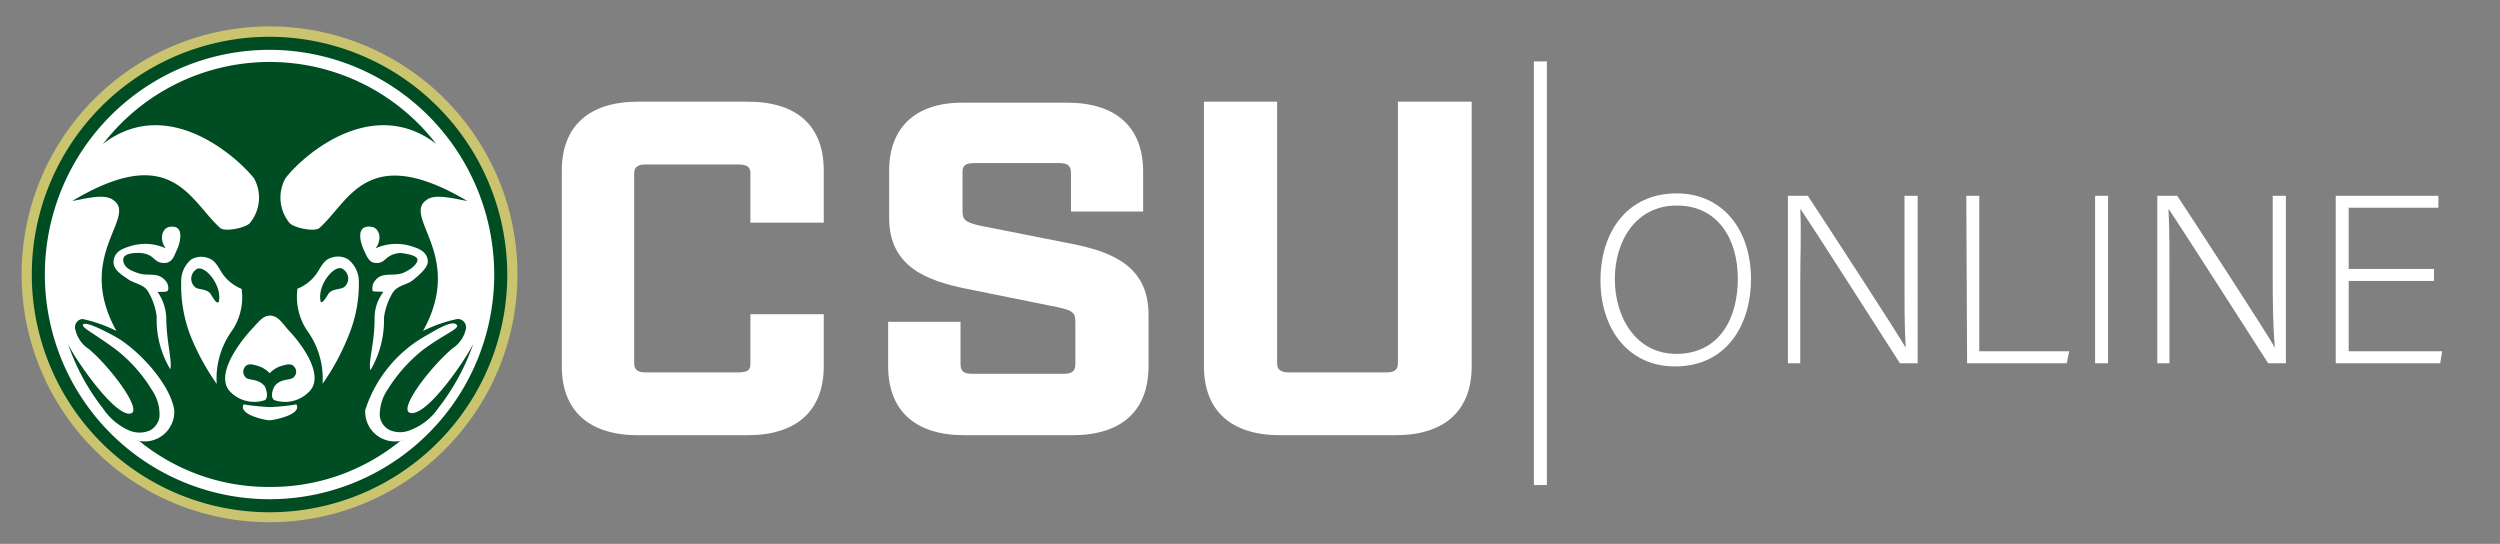 <?xml version="1.0" encoding="UTF-8"?> <svg xmlns="http://www.w3.org/2000/svg" id="Layer_1" data-name="Layer 1" viewBox="0 0 125.4 27.28"><rect x="0" y="0" width="125.4" height="27.28" fill="#808080" stroke="none"/><defs><style>.cls-1{fill:#cbc46e;stroke:#cbc46e;stroke-width:1.05px;}.cls-1,.cls-2,.cls-4{stroke-miterlimit:10;}.cls-2{fill:#004c23;stroke:#004c23;stroke-width:0.47px;}.cls-3{fill:#fff;}.cls-4,.cls-5{fill:none;}.cls-4{stroke:#fff;stroke-width:0.19px;}</style></defs><path class="cls-1" d="M13.53,25.67a11.91,11.91,0,1,1,11.9-11.91A11.92,11.92,0,0,1,13.53,25.67Zm0-23.36A11.46,11.46,0,1,0,25,13.76,11.46,11.46,0,0,0,13.53,2.31Z"></path><path class="cls-2" d="M13.53,2.08A11.69,11.69,0,1,0,25.21,13.76,11.71,11.71,0,0,0,13.53,2.08Z"></path><path class="cls-3" d="M13.53,2.5A11.27,11.27,0,1,0,24.79,13.76,11.28,11.28,0,0,0,13.53,2.5Zm7.06,19.07a1.32,1.32,0,0,1-1.05,0,.91.91,0,0,1-.49-.7,2.25,2.25,0,0,1,.4-1.34,7.82,7.82,0,0,1,1.79-2c1.14-.84,1.92-1.07,1.63-1.27s-1.27.46-1.49.57a6.59,6.59,0,0,0-3.06,3.74,1.49,1.49,0,0,0,1.88,1.52,10.34,10.34,0,0,1-6.67,2.38h0a10.34,10.34,0,0,1-6.67-2.38,1.49,1.49,0,0,0,1.88-1.52c-.2-1.33-1.87-3.12-3.06-3.74-.21-.11-1.29-.7-1.49-.57s.49.43,1.62,1.27a7.45,7.45,0,0,1,1.79,2A2.19,2.19,0,0,1,8,20.9a.92.92,0,0,1-.5.7,1.32,1.32,0,0,1-1,0,3.06,3.06,0,0,1-1.34-1.12,11,11,0,0,1-1.75-3.23c.3.67,2.2,3.46,3.05,3.5s-.85-2.27-2-3.24a1.56,1.56,0,0,1-.67-.94A.42.42,0,0,1,4.13,16a7,7,0,0,1,1.71.6C3.71,12.77,7,10.84,5.63,10c-.48-.3-1.48,0-2,.08,5-3,5.9,0,7.41,1.35.23.22,1.3,0,1.5-.25a2,2,0,0,0,.2-2.24C11.84,7.82,8.2,4.55,4.88,7.45a10.64,10.64,0,0,1,17.29,0c-3.33-2.9-7,.37-7.85,1.49a2,2,0,0,0,.2,2.24c.21.25,1.27.47,1.51.25,1.51-1.36,2.39-4.31,7.41-1.35-.54-.08-1.55-.38-2-.08-1.35.84,1.91,2.77-.22,6.6a7.26,7.26,0,0,1,1.72-.6.42.42,0,0,1,.42.54,1.56,1.56,0,0,1-.67.94c-1.18,1-2.9,3.29-2,3.24s2.76-2.83,3.06-3.5a11.24,11.24,0,0,1-1.75,3.23A3,3,0,0,1,20.59,21.57ZM14.77,20.3a11.16,11.16,0,0,1-1.22.12,10.93,10.93,0,0,1-1.22-.12.15.15,0,0,0-.12,0c-.24.51,1.13.79,1.33.78s1.58-.27,1.34-.78A.14.14,0,0,0,14.77,20.3Zm-1.22-4.47h0c-.38,0-.59.34-.95.71-.62.68-1.89,2.36-1,3.16a1.68,1.68,0,0,0,1.69.37c.18-.13.08-.51,0-.68-.34-.45-.88-.27-1-.5a.39.39,0,0,1,0-.49c.13-.17.34-.13.52-.08a1.41,1.41,0,0,1,.72.4h0a1.35,1.35,0,0,1,.72-.4c.17-.05.39-.09.51.08a.36.36,0,0,1,0,.49c-.15.23-.68.05-1,.5-.09.17-.21.55,0,.68a1.67,1.67,0,0,0,1.69-.37c.93-.8-.34-2.48-1-3.16C14.14,16.17,13.93,15.84,13.55,15.83Zm7.91-2.76c-.06-.47-.47-.61-.83-.72a2.53,2.53,0,0,0-1.8.11c.33-.38.25-1-.18-1.08-.82-.13-.59.75-.4,1.16s.29.68.7.65.41-.44,1.12-.5c0,0,.89.07.87.35s-.49.57-.78.67c-.45.15-1-.07-1.32.34a.57.57,0,0,0-.16.46c0,.16.06.09.55.13A2.17,2.17,0,0,0,18.79,16c0,1.21-.33,2.15-.21,2.57a4.92,4.92,0,0,0,.68-2.63,3.2,3.2,0,0,1,.44-1.26c.25-.38.72-.39,1-.62S21.5,13.42,21.46,13.07ZM8.51,11.38c-.43.07-.51.7-.19,1.08a2.49,2.49,0,0,0-1.79-.11c-.36.11-.77.25-.83.72s.43.72.73.94.79.24,1,.62a3.19,3.19,0,0,1,.43,1.26,4.84,4.84,0,0,0,.68,2.63c.11-.42-.19-1.36-.2-2.57a2.39,2.39,0,0,0-.44-1.31c.49,0,.5,0,.54-.13a.55.55,0,0,0-.17-.46c-.35-.41-.86-.19-1.31-.34-.3-.1-.76-.25-.78-.67s.87-.35.87-.35c.71.06.63.46,1.12.5s.57-.39.7-.65S9.33,11.25,8.51,11.38Zm3.14,5.19a3,3,0,0,0,.47-2.08,2.16,2.16,0,0,1-.94-.73c-.23-.34-.37-.72-.78-.83a1,1,0,0,0-.8.08,1.39,1.39,0,0,0-.51,1.1,7,7,0,0,0,.48,2.77,12.23,12.23,0,0,0,1.3,2.38A4.11,4.11,0,0,1,11.65,16.57Zm-1.07-1.8c-.16-.28-.57-.23-.76-.34a.56.56,0,0,1,0-.9c.38-.35,1.36.77,1.15,1.63C10.86,15.2,10.81,15.14,10.58,14.77ZM17.45,13a1,1,0,0,0-.81-.08c-.41.11-.54.49-.78.83a2.1,2.1,0,0,1-.94.73,3.07,3.07,0,0,0,.47,2.08,4.1,4.1,0,0,1,.79,2.69,11.58,11.58,0,0,0,1.29-2.38A6.79,6.79,0,0,0,18,14.11,1.42,1.42,0,0,0,17.45,13Zm-.23,1.42c-.18.11-.59.06-.76.34s-.28.43-.37.39c-.22-.86.76-2,1.14-1.63A.55.55,0,0,1,17.22,14.43Z"></path><path class="cls-4" d="M20.2,22.14a10.34,10.34,0,0,1-6.67,2.38h0a10.34,10.34,0,0,1-6.67-2.38"></path><path class="cls-4" d="M4.88,7.45a10.64,10.64,0,0,1,17.29,0"></path><path class="cls-3" d="M37.5,5.1H32c-2.46,0-3.82,1.23-3.82,3.46v9.81c0,2.23,1.36,3.46,3.82,3.46H37.5c2.46,0,3.82-1.23,3.82-3.46V15.76H37.64v2.45c0,.23,0,.47-.59.47H32.37c-.49,0-.56-.23-.56-.47V8.72c0-.24.07-.47.56-.47h4.68c.55,0,.59.24.59.47v2.45h3.68V8.56C41.32,6.33,40,5.1,37.5,5.1Z"></path><path class="cls-3" d="M53.76,12.23l-4.6-.91c-.81-.18-.88-.33-.88-.77V8.68c0-.24,0-.5.59-.5h4.28c.47,0,.57.2.57.5v1.93h3.62v-2c0-2.23-1.35-3.46-3.82-3.46h-5.1C46,5.1,44.6,6.33,44.6,8.56v2.37c0,2.43,1.85,3.14,3.85,3.55l4.61.93c.79.17.88.3.88.75v2.09c0,.3-.1.5-.57.5H48.74c-.47,0-.56-.2-.56-.5V16.14H44.55v2.23c0,2.23,1.36,3.46,3.82,3.46H53.8c2.46,0,3.81-1.23,3.81-3.46V15.78C57.61,13.34,55.77,12.63,53.76,12.23Z"></path><path class="cls-3" d="M70.12,18.21c0,.24-.07.47-.56.47H64.65c-.52,0-.59-.23-.59-.47V5.1H60.39V18.37c0,2.23,1.36,3.46,3.82,3.46H70c2.46,0,3.82-1.23,3.82-3.46V5.1H70.12Z"></path><rect class="cls-3" x="76.94" y="3.08" width="0.65" height="21.25"></rect><path class="cls-3" d="M87.83,14c0,2.29-1.22,4.38-3.81,4.38-2.37,0-3.74-1.91-3.74-4.32S81.61,9.7,84.1,9.7C86.4,9.7,87.83,11.51,87.83,14ZM81,14c0,1.93,1.07,3.75,3.08,3.75,2.17,0,3.09-1.78,3.09-3.77s-1-3.67-3.06-3.67S81,12.09,81,14Z"></path><path class="cls-3" d="M89.68,18.22V9.82h1c1.31,2,4.38,6.71,4.91,7.62h0c-.07-1.21-.06-2.45-.06-3.81V9.82h.66v8.4h-.89c-1.25-1.94-4.36-6.83-5-7.75h0c.06,1.1,0,2.33,0,3.85v3.9Z"></path><path class="cls-3" d="M98.63,9.82h.65v7.8h4.51l-.12.6h-5Z"></path><path class="cls-3" d="M105.74,9.82v8.4h-.65V9.82Z"></path><path class="cls-3" d="M108.21,18.22V9.82h1c1.31,2,4.38,6.71,4.9,7.62h0C114,16.23,114,15,114,13.63V9.82h.66v8.4h-.89c-1.25-1.94-4.37-6.83-5-7.75h0c.06,1.1.05,2.33.05,3.85v3.9Z"></path><path class="cls-3" d="M122.09,14.09h-4.28v3.53h4.69l-.1.6h-5.24V9.82h5.15v.6h-4.5v3.07h4.28Z"></path><rect class="cls-5" x="-4.83" y="-4.63" width="180.36" height="36.66"></rect></svg> 